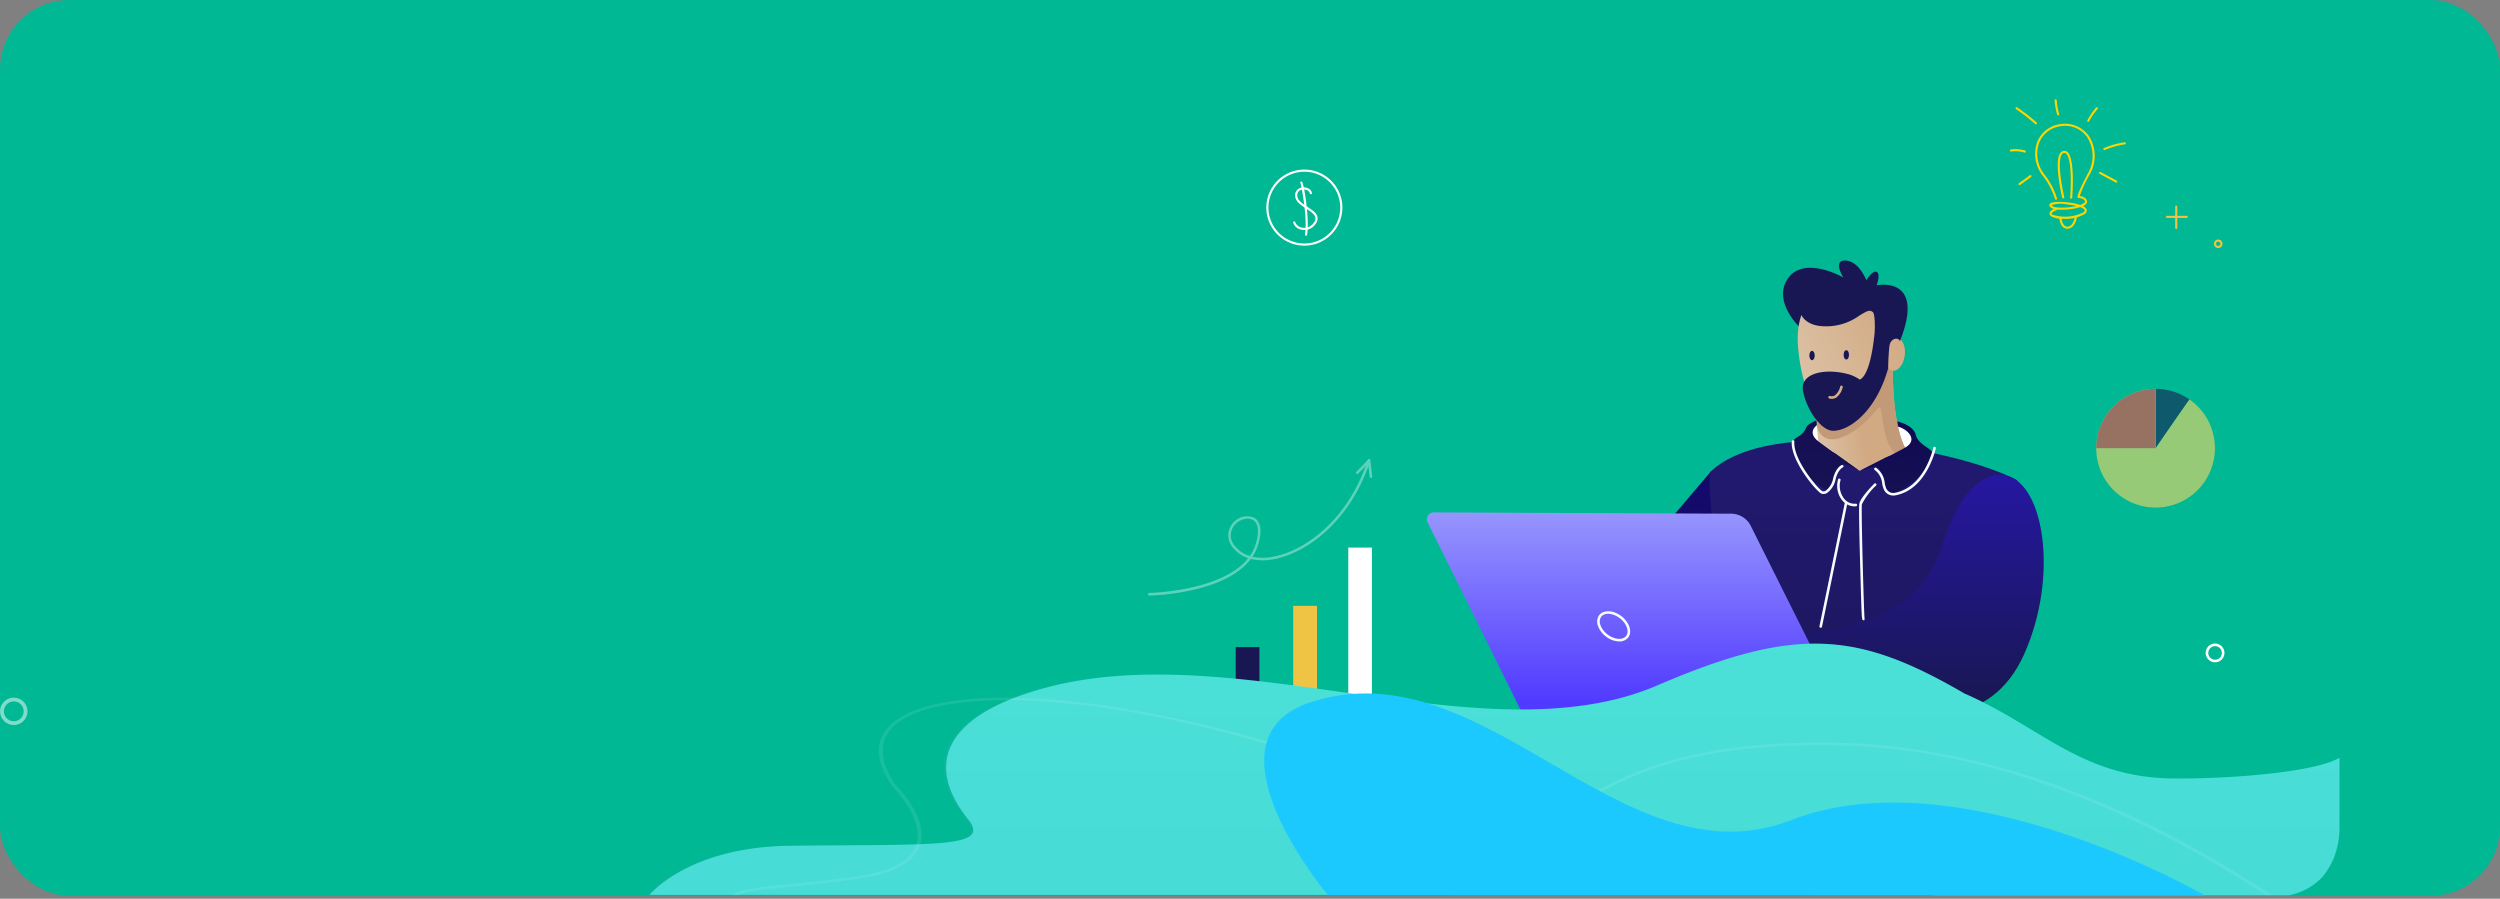 <svg xmlns="http://www.w3.org/2000/svg" xmlns:xlink="http://www.w3.org/1999/xlink" width="360" height="129.416" viewBox="0 0 360 129.416">
  <rect x="0" y="0" width="360" height="129.416" fill="#808080" stroke="none"/>
  <defs>
    <linearGradient id="linear-gradient" x1="0.5" y1="-0.487" x2="0.5" y2="0.893" gradientUnits="objectBoundingBox">
      <stop offset="0" stop-color="#0f007d"/>
      <stop offset="1" stop-color="#191753"/>
    </linearGradient>
    <linearGradient id="linear-gradient-2" x1="0.5" y1="-0.487" x2="0.5" y2="0.893" gradientUnits="objectBoundingBox">
      <stop offset="0" stop-color="#261a81"/>
      <stop offset="1" stop-color="#191753"/>
    </linearGradient>
    <linearGradient id="linear-gradient-3" x1="-0.752" y1="0.86" x2="0.506" y2="0.516" gradientUnits="objectBoundingBox">
      <stop offset="0" stop-color="#eeebe1"/>
      <stop offset="1" stop-color="#d1a982"/>
    </linearGradient>
    <linearGradient id="linear-gradient-4" x1="-1.434" y1="1.756" x2="0.936" y2="0.171" xlink:href="#linear-gradient-3"/>
    <linearGradient id="linear-gradient-5" x1="-9.576" y1="6.473" x2="1.255" y2="0.052" xlink:href="#linear-gradient-3"/>
    <linearGradient id="linear-gradient-6" x1="0.418" y1="-0.541" x2="0.588" y2="1.74" gradientUnits="objectBoundingBox">
      <stop offset="0" stop-color="#0d0453"/>
      <stop offset="1" stop-color="#191753"/>
    </linearGradient>
    <linearGradient id="linear-gradient-7" x1="0.423" y1="-0.452" x2="0.606" y2="1.91" gradientUnits="objectBoundingBox">
      <stop offset="0" stop-color="#140b55"/>
      <stop offset="1" stop-color="#191753"/>
    </linearGradient>
    <linearGradient id="linear-gradient-8" x1="0.5" y1="-0.487" x2="0.5" y2="0.893" gradientUnits="objectBoundingBox">
      <stop offset="0" stop-color="#2d17d4"/>
      <stop offset="1" stop-color="#191753"/>
    </linearGradient>
    <linearGradient id="linear-gradient-9" x1="0.5" y1="-0.487" x2="0.5" y2="0.893" gradientUnits="objectBoundingBox">
      <stop offset="0" stop-color="#bcc7fc"/>
      <stop offset="1" stop-color="#513aff"/>
    </linearGradient>
    <linearGradient id="linear-gradient-10" x1="0.5" y1="-0.487" x2="0.5" y2="0.893" gradientUnits="objectBoundingBox">
      <stop offset="0" stop-color="#d7ddfd"/>
      <stop offset="1" stop-color="#8e83ed"/>
    </linearGradient>
  </defs>
  <g id="Overview_Illustration" data-name="Overview Illustration" transform="translate(-1388 -453)">
    <rect id="Rectangle_512" data-name="Rectangle 512" width="360" height="129" rx="10" transform="translate(1388 453)" fill="#00B894"/>
    <g id="Group_2769" data-name="Group 2769" transform="translate(1565.942 531.853)">
      <rect id="Rectangle_513" data-name="Rectangle 513" width="3.401" height="25.568" transform="translate(16.212 0)" fill="#fff"/>
      <rect id="Rectangle_514" data-name="Rectangle 514" width="3.413" height="11.237" transform="translate(0 14.331)" fill="#191753"/>
      <rect id="Rectangle_515" data-name="Rectangle 515" width="3.43" height="17.183" transform="translate(8.276 8.385)" fill="#efc343"/>
    </g>
    <g id="Group_2772" data-name="Group 2772" transform="translate(1593.476 490.509)">
      <path id="Path_1450" data-name="Path 1450" d="M-405.48,234.026s-12.491,14.781-13.3,15.476,5.331,12.169,5.331,12.169,14.139-1.39,12.981-13.328S-405.48,234.026-405.48,234.026Z" transform="translate(446.381 -203.653)" fill="url(#linear-gradient)"/>
      <path id="Path_1451" data-name="Path 1451" d="M-461.119,229.946s-7.03-4-22.332-5.408-20.479,2.88-21.776,4.124,4.2,36.214,3.77,45.406a100.454,100.454,0,0,1-1.73,15.141h38.171s-1.622-22.927-2.057-31.795S-461.119,239.57-461.119,229.946Z" transform="translate(546.129 -198.289)" fill="url(#linear-gradient-2)"/>
      <path id="Path_1452" data-name="Path 1452" d="M-472,219c0,1.628,3.291,3.158,7.352,3.416s7.35-.853,7.35-2.481-3.291-3.158-7.352-3.416S-472,217.372-472,219Z" transform="translate(527.236 -194.02)" fill="#fff"/>
      <g id="Group_2771" data-name="Group 2771" transform="translate(55.381 12.352)">
        <path id="Path_1453" data-name="Path 1453" d="M-457.787,194.057s-.649,10,1.677,14.6l-6.543,3.352-5.948-4.273-.973-10.652Z" transform="translate(469.575 -194.057)" fill="url(#linear-gradient-3)"/>
        <path id="Path_1454" data-name="Path 1454" d="M-469.576,197.085l11.789-3.028s-.649,10,1.677,14.6l-1.523.78c-2.239-2.545-1.445-7.571-2.411-6.393-4.087,4.985-8.445,5.91-8.809,1.933l-.51-5.577Z" transform="translate(469.576 -194.057)" fill="#c39a77"/>
      </g>
      <path id="Path_1455" data-name="Path 1455" d="M-465.3,182.1c.375,4.306,1.615,9.876,5.35,9.89,4.273.021,8.566-6.071,8.118-11.15s-3.827-8.915-7.547-8.568S-465.739,177.025-465.3,182.1Z" transform="translate(518.735 -169.733)" fill="url(#linear-gradient-4)"/>
      <path id="Path_1456" data-name="Path 1456" d="M-469.523,193.588c-.192,1.29.273,2.434,1.037,2.554s1.54-.828,1.732-2.119-.273-2.434-1.037-2.554S-469.332,192.3-469.523,193.588Z" transform="translate(535.552 -180.278)" fill="url(#linear-gradient-5)"/>
      <path id="Path_1457" data-name="Path 1457" d="M-454.467,178.013c-.523.243-.787,1.129-.989,1.978-.089.377-1.673-3.131-1.722-3.131s.1-2.464-.316-2.778-.69-.253-1.978.554a8.1,8.1,0,0,1-5,1.5c-2.675-.047-3.292-1.626-3.292-1.626a8.631,8.631,0,0,0-.4,1.6s-3.64-3.542-1.643-6.7c2.294-3.634,8.077-.3,8.077-.3s-1.627-2.617.414-2.432c1.9.172,2.9,2.825,2.9,2.825s.98-1.558,1.53-1.168-.047,1.9-.047,1.9,7.145-1.5,3.361,8.036C-453.574,178.268-453.789,177.7-454.467,178.013Z" transform="translate(521.688 -166.661)" fill="#191753"/>
      <path id="Path_1458" data-name="Path 1458" d="M-474.15,228.63a2.722,2.722,0,0,1-.824-1.784c-.138-1.235-.687-2.278-1.126-2.278a15.886,15.886,0,0,0-2.294.633s4.64-2.307,6.543-3.352.5-2.611-1.012-3.026l-.072-.741s2.28.481,2.637,1.936,2.423,1.97,2.423,2.685C-467.877,224.576-471.048,227.749-474.15,228.63Z" transform="translate(540.698 -194.899)" fill="url(#linear-gradient-6)"/>
      <path id="Path_1459" data-name="Path 1459" d="M-454.993,220.76c.213-.682,1.329-.624,1.9-2.01.2-.485,1.064-.843,1.481-1.029.014.151.029.559.043.712-.691.515-.966,1.408.21,2.294,1.851,1.4,5.948,4.273,5.948,4.273a15.892,15.892,0,0,0-2.177-.971c-.434-.066-1.132.885-1.452,2.086a2.723,2.723,0,0,1-1.08,1.642C-453.057,226.431-455.514,222.432-454.993,220.76Z" transform="translate(507.715 -194.7)" fill="url(#linear-gradient-7)"/>
      <path id="Path_1460" data-name="Path 1460" d="M-458.657,194a5.386,5.386,0,0,1,1.471.734c1.874-.806,2.258-8.1,2.258-8.1s2.75-.542,2.333.958a34.693,34.693,0,0,0-.491,5.512c-1.711,6.116-5.5,8.971-7.891,9-1.99.026-4.131-3.674-4.4-5.964S-462.224,192.989-458.657,194Z" transform="translate(519.508 -177.579)" fill="#191753"/>
      <path id="Path_1461" data-name="Path 1461" d="M-480.4,235.2s-5.526-2.065-9.361,10.319c-2.482,8.013-10.082,12.055-24.111,12.822l3.011,10.858h17.407s10.654,2.833,15.606-8.333S-475,236.531-480.4,235.2Z" transform="translate(563.874 -204.225)" fill="url(#linear-gradient-8)"/>
      <ellipse id="Ellipse_103" data-name="Ellipse 103" cx="0.385" cy="0.675" rx="0.385" ry="0.675" transform="translate(60.008 12.916)" fill="#191753"/>
      <path id="Path_1462" data-name="Path 1462" d="M-439.963,196.194c0,.373-.172.675-.385.675s-.385-.3-.385-.675.172-.675.385-.675S-439.963,195.82-439.963,196.194Z" transform="translate(495.806 -182.508)" fill="#191753"/>
      <path id="Path_1463" data-name="Path 1463" d="M-449.191,208.533a1.205,1.205,0,0,0,.644-.185,2.586,2.586,0,0,0,.928-1.493.188.188,0,0,0-.026-.141.187.187,0,0,0-.118-.082.188.188,0,0,0-.223.143,2.252,2.252,0,0,1-.76,1.254.88.88,0,0,1-.712.093.187.187,0,0,0-.143.02.188.188,0,0,0-.086.116.188.188,0,0,0,.136.229,1.449,1.449,0,0,0,.359.047Z" transform="translate(507.495 -188.608)" fill="#d3ad89"/>
      <path id="Path_1464" data-name="Path 1464" d="M-404,249.056l13.565,27.131a1,1,0,0,1-.044.97,1,1,0,0,1-.848.473h-44.163a1,1,0,0,1-.892-.554l-14.146-28.512a1,1,0,0,1,.047-.97,1,1,0,0,1,.85-.469l42.815.184A3.165,3.165,0,0,1-404,249.056Z" transform="translate(450.628 -210.846)" fill="url(#linear-gradient-9)"/>
      <path id="Path_1465" data-name="Path 1465" d="M-476.668,233.193a1.563,1.563,0,0,0,.277-.025c4.546-.813,5.835-6.71,5.847-6.77a.188.188,0,0,0-.146-.222.191.191,0,0,0-.222.146c-.012.057-1.25,5.709-5.545,6.477a1.1,1.1,0,0,1-1.226-.639,3.286,3.286,0,0,1-.23-.895,3.034,3.034,0,0,0-1.216-2.064.188.188,0,0,0-.26.051.188.188,0,0,0,.051.261,2.7,2.7,0,0,1,1.051,1.794,3.668,3.668,0,0,0,.258,1A1.466,1.466,0,0,0-476.668,233.193Z" transform="translate(543.825 -199.341)" fill="#f8fafb"/>
      <path id="Path_1466" data-name="Path 1466" d="M-445.359,231.8a1.035,1.035,0,0,0,.48-.127,3.15,3.15,0,0,0,1.273-2.032c.36-1.381,1.008-1.656,1.015-1.662a.189.189,0,0,0,.106-.243.187.187,0,0,0-.237-.109c-.034.012-.831.324-1.245,1.916a2.84,2.84,0,0,1-1.085,1.794.562.562,0,0,1-.461.057c-.493-.176-4.255-4.51-4.035-7.145a.188.188,0,0,0-.172-.2.188.188,0,0,0-.137.044.188.188,0,0,0-.066.128c-.227,2.748,3.6,7.286,4.284,7.532a.846.846,0,0,0,.279.051Z" transform="translate(502.462 -198.172)" fill="#f8fafb"/>
      <path id="Path_1467" data-name="Path 1467" d="M-459.727,257.589l.055-.169a.189.189,0,0,0,0-.106c-.091-.831-.511-15.762-.385-16.457a9.566,9.566,0,0,1,2.044-2.7.188.188,0,0,0,.055-.133.188.188,0,0,0-.055-.133.19.19,0,0,0-.266,0c-.2.2-1.987,2.009-2.148,2.894-.092.5.033,5.618.116,8.624.158,5.645.2,7.35.283,7.88l0,.012h.006c.033.215.072.225.126.237Zm-.125-.225Z" transform="translate(522.693 -205.75)" fill="#f8fafb"/>
      <path id="Path_1468" data-name="Path 1468" d="M-450.989,261.832a.188.188,0,0,0,.184-.15c1.669-8.083,3.659-17.739,3.659-17.84a.188.188,0,0,0-.188-.188.188.188,0,0,0-.187.169c-.055.341-2.411,11.77-3.652,17.782a.187.187,0,0,0,.027.142.188.188,0,0,0,.119.081.182.182,0,0,0,.038,0Zm3.467-17.99Z" transform="translate(507.697 -208.941)" fill="#f8fafb"/>
      <path id="Path_1469" data-name="Path 1469" d="M-451.775,240.32a1.384,1.384,0,0,0,.206-.01.187.187,0,0,0,.127-.067.187.187,0,0,0,.042-.138.184.184,0,0,0-.066-.128.184.184,0,0,0-.139-.041,1.907,1.907,0,0,1-1.657-.72,2.972,2.972,0,0,1-.522-2.662.188.188,0,0,0-.132-.231.188.188,0,0,0-.23.133,3.351,3.351,0,0,0,.6,3A2.317,2.317,0,0,0-451.775,240.32Z" transform="translate(513.348 -204.912)" fill="#f8fafb"/>
      <path id="Path_1470" data-name="Path 1470" d="M-378.61,283.036a1.575,1.575,0,0,0,1.289-.554h0c.621-.8.191-2.18-.959-3.071s-2.591-.964-3.214-.162a1.617,1.617,0,0,0-.177,1.537,3.314,3.314,0,0,0,1.137,1.534A3.236,3.236,0,0,0-378.61,283.036Zm.991-.787c-.495.638-1.7.535-2.69-.229a2.94,2.94,0,0,1-1.01-1.355,1.257,1.257,0,0,1,.118-1.187c.495-.639,1.7-.535,2.69.229s1.387,1.905.892,2.544Z" transform="translate(406.302 -228.18)" fill="#f8fafb"/>
    </g>
    <g id="Group_2773" data-name="Group 2773" transform="translate(1689.858 508.995)" opacity="0.59">
      <path id="Path_1471" data-name="Path 1471" d="M-508.157,173.848c-1.3,1.82-3.97,5.706-4.686,6.748-.036.05-.063.091-.086.127s-.041.059-.055.079a.063.063,0,0,1-.013.018l-.018.032c-.009,0-.009.009-.009.009v-8.545a8.5,8.5,0,0,1,4.866,1.531Z" transform="translate(521.584 -172.314)" fill="#191753"/>
      <path id="Path_1472" data-name="Path 1472" d="M-516.932,180.859a8.545,8.545,0,0,1-8.545,8.545,8.545,8.545,0,0,1-8.545-8.545,8.545,8.545,0,0,1,8.545-8.545h.018v8.545s0,0,.009-.009l.018-.032a.061.061,0,0,0,.013-.018l.055-.079.086-.127c.712-1.043,3.385-4.931,4.686-6.748a.122.122,0,0,1,.028.022,8.519,8.519,0,0,1,3.632,6.991Z" transform="translate(534.022 -172.314)" fill="#ffd764"/>
      <path id="Path_1473" data-name="Path 1473" d="M-525.459,172.316v8.545h-8.562a8.545,8.545,0,0,1,8.545-8.545Z" transform="translate(534.022 -172.314)" fill="#ff4141"/>
    </g>
    <path id="Union_12" data-name="Union 12" d="M-4437.872,36.232l.043-.024h0a8.885,8.885,0,0,0,4.678-2.555,10.82,10.82,0,0,0,1.785-3.018,12.27,12.27,0,0,0,.726-4.424V16.438c-3.742,2.176-16.327,3.059-23.947,2.98-13.233-.135-18.989-7.414-30.055-12.237-15.328-8.922-24.2-9.778-44.21-1.172-13.034,5.6-29.135,3.28-45.538.958-14.748-2.086-29.741-4.174-42.969-.5-14.163,3.93-17.071,10.931-10.765,18.822,3.34,4.179-4.395,3.583-25.664,3.821-14.643.165-20.214,7.071-20.214,7.071h184.847v.053Z" transform="translate(6155.527 545.684)" fill="#40e5d4"/>
    <path id="Union_12_-_Outline" data-name="Union 12 - Outline" d="M-4437.743,36.732h-51.913v-.053h-185.393l.657-.814a16.525,16.525,0,0,1,4.767-3.6,28.333,28.333,0,0,1,6.375-2.467,39.476,39.476,0,0,1,9.456-1.19c2.84-.032,5.475-.049,7.8-.064,5.988-.039,10.314-.067,13.354-.293,2.853-.212,4.441-.615,4.719-1.2.175-.367-.227-.992-.595-1.452a15.541,15.541,0,0,1-2.886-5.209,8.251,8.251,0,0,1-.007-4.938,10.78,10.78,0,0,1,4.453-5.411,32.106,32.106,0,0,1,9.462-4.058,61.749,61.749,0,0,1,16.639-2.028c8.739,0,17.786,1.28,26.534,2.517l.277.039c8.576,1.214,17.444,2.47,25.586,2.47,7.688,0,14.036-1.122,19.408-3.431,9.862-4.241,16.712-6.05,22.906-6.05a31.712,31.712,0,0,1,10.536,1.849,64.515,64.515,0,0,1,11.192,5.386,80.741,80.741,0,0,1,9.626,5.2c5.88,3.546,11.435,6.895,20.207,6.984.306,0,.623,0,.943,0h.009c8.591,0,19.48-1.022,22.738-2.917l.751-.437V26.206a12.719,12.719,0,0,1-.756,4.6l0,.012a11.284,11.284,0,0,1-1.867,3.158l-.023.026a9.339,9.339,0,0,1-4.864,2.683Zm-50.913-1H-4438l.072-.014a8.343,8.343,0,0,0,4.4-2.4,10.294,10.294,0,0,0,1.688-2.86,11.722,11.722,0,0,0,.694-4.238V17.245c-2.323,1.006-6.309,1.619-9.407,1.965a125.277,125.277,0,0,1-13.083.713h-.009c-.323,0-.644,0-.954,0-9.044-.092-14.712-3.51-20.713-7.128a79.784,79.784,0,0,0-9.536-5.151l-.027-.012-.025-.015C-4493.687,2.494-4499.646.5-4506.144.5c-6.049,0-12.781,1.785-22.511,5.969-5.5,2.364-11.977,3.513-19.8,3.513-8.213,0-17.116-1.26-25.727-2.48l-.277-.039c-8.714-1.233-17.725-2.508-26.394-2.508a60.769,60.769,0,0,0-16.371,1.992,31.13,31.13,0,0,0-9.165,3.919,9.823,9.823,0,0,0-4.067,4.893c-.888,2.743.029,5.843,2.724,9.215.3.37,1.2,1.5.716,2.507-.928,1.944-6.209,1.979-18.97,2.062-2.324.015-4.958.032-7.8.064-7.425.083-12.423,1.953-15.308,3.506a18.923,18.923,0,0,0-3.712,2.565h184.148Z" transform="translate(6155.527 545.684)" fill="rgba(0,0,0,0)"/>
    <g id="Group_2774" data-name="Group 2774" transform="translate(1553.308 519.112)" opacity="0.36">
      <path id="Path_1477" data-name="Path 1477" d="M-410.659,184.975a.188.188,0,0,1-.187-.185.188.188,0,0,1,.185-.191c.117,0,10.486-.232,14.247-5.006a4.431,4.431,0,0,1-2.067-1.371,2.685,2.685,0,0,1-.207-3.6,2.661,2.661,0,0,1,3.1-.87c.593.324,1.454,1.279.572,4.019a6.422,6.422,0,0,1-.784,1.609,7.49,7.49,0,0,0,3.007-.007c4.777-.9,10.818-5.506,13.546-13.777a.187.187,0,0,1,.094-.109.188.188,0,0,1,.143-.01.187.187,0,0,1,.109.094.187.187,0,0,1,.01.144c-2.776,8.417-8.947,13.11-13.833,14.029a7.76,7.76,0,0,1-3.31-.032c-1.448,1.912-4.054,3.379-7.675,4.3a34.284,34.284,0,0,1-6.948.971Zm14.17-11.072a2.589,2.589,0,0,0-1.908.956,2.281,2.281,0,0,0,.207,3.124,4.1,4.1,0,0,0,2.014,1.292,6.11,6.11,0,0,0,.809-1.623c.584-1.813.441-3.117-.4-3.575a1.509,1.509,0,0,0-.726-.174Z" transform="translate(410.846 -165.329)" fill="#fff"/>
      <path id="Path_1478" data-name="Path 1478" d="M-340.191,167.9a.188.188,0,0,1-.187-.166l-.274-2.335a.188.188,0,0,1,.165-.208.189.189,0,0,1,.208.165l.274,2.335a.187.187,0,0,1-.039.139.188.188,0,0,1-.126.07Z" transform="translate(372.3 -165.18)" fill="#fff"/>
      <path id="Path_1479" data-name="Path 1479" d="M-344.25,167.332a.187.187,0,0,1-.15-.079.188.188,0,0,1,.037-.263c.112-.088,1.092-1.121,1.684-1.753a.188.188,0,0,1,.131-.06.188.188,0,0,1,.135.051.187.187,0,0,1,.06.131.187.187,0,0,1-.051.135c-.262.279-1.577,1.681-1.732,1.8a.185.185,0,0,1-.113.041Z" transform="translate(374.379 -165.177)" fill="#fff"/>
    </g>
    <g id="Group_2775" data-name="Group 2775" transform="translate(1570.347 477.417)">
      <path id="Path_1480" data-name="Path 1480" d="M-561.039,233.756a5.485,5.485,0,0,1-5.479-5.478,5.485,5.485,0,0,1,5.479-5.478,5.485,5.485,0,0,1,5.479,5.478A5.485,5.485,0,0,1-561.039,233.756Zm0-10.646a5.174,5.174,0,0,0-5.168,5.168,5.174,5.174,0,0,0,5.168,5.168,5.174,5.174,0,0,0,5.168-5.168,5.174,5.174,0,0,0-5.168-5.168Z" transform="translate(566.518 -222.799)" fill="#fff"/>
      <path id="Path_1481" data-name="Path 1481" d="M-554.488,235.822a1.945,1.945,0,0,1-.4-.041,1.531,1.531,0,0,1-1.229-1.017.158.158,0,0,1,.119-.184.158.158,0,0,1,.184.119,1.237,1.237,0,0,0,.988.779,1.624,1.624,0,0,0,1.685-.724.95.95,0,0,0,.222-.727c-.089-.479-.686-.87-1.318-1.287-.735-.483-1.5-.983-1.582-1.725a1.108,1.108,0,0,1,.411-1.1,1.488,1.488,0,0,1,1.428-.1.87.87,0,0,1,.562.686.158.158,0,0,1-.14.169.158.158,0,0,1-.169-.14.571.571,0,0,0-.38-.43,1.187,1.187,0,0,0-1.117.069.816.816,0,0,0-.286.816c.071.6.77,1.058,1.446,1.5s1.34.88,1.453,1.491a1.251,1.251,0,0,1-.275.964A1.968,1.968,0,0,1-554.488,235.822Z" transform="translate(559.987 -227.115)" fill="#fff"/>
      <path id="Path_1482" data-name="Path 1482" d="M-552.539,235.215h-.027a.158.158,0,0,1-.126-.18c.406-2.321-.521-7.042-.643-7.387a.158.158,0,0,1-.016-.13.158.158,0,0,1,.2-.1c.317.105,1.153,5.469.768,7.67a.158.158,0,0,1-.153.126Z" transform="translate(558.257 -225.693)" fill="#fff"/>
    </g>
    <path id="Path_1483" data-name="Path 1483" d="M-572.3,270.652a1.352,1.352,0,0,0,1.351-1.351,1.353,1.353,0,0,0-1.351-1.351,1.354,1.354,0,0,0-1.351,1.351A1.353,1.353,0,0,0-572.3,270.652Zm0-2.326a.976.976,0,0,1,.976.976.976.976,0,0,1-.976.976.976.976,0,0,1-.976-.976.977.977,0,0,1,.976-.976Z" transform="translate(2279.269 277.721)" fill="#fff"/>
    <path id="Path_1500" data-name="Path 1500" d="M-571.682,271.9a1.978,1.978,0,0,0,1.973-1.972,1.978,1.978,0,0,0-1.973-1.974,1.978,1.978,0,0,0-1.973,1.974A1.978,1.978,0,0,0-571.682,271.9Zm0-3.4a1.424,1.424,0,0,1,1.424,1.424,1.424,1.424,0,0,1-1.424,1.424,1.424,1.424,0,0,1-1.424-1.424A1.424,1.424,0,0,1-571.682,268.5Z" transform="translate(1961.666 285.508)" fill="#fff" opacity="0.5"/>
    <g id="Group_2778" data-name="Group 2778" transform="translate(1677.417 467.298)">
      <g id="Group_2777" data-name="Group 2777" transform="translate(0 0)">
        <g id="Group_2776" data-name="Group 2776">
          <path id="Path_1484" data-name="Path 1484" d="M-480.214,122.537a3.655,3.655,0,0,1-1.766-.333c-.266-.168-.3-.35-.289-.475.032-.258.336-.475.626-.618a1.18,1.18,0,0,1-.439-.191c-.188-.15-.259-.3-.207-.448.032-.093.132-.379,1.419-.382a10.581,10.581,0,0,1,3.023.437,2.663,2.663,0,0,0,.389-.17c.114-.063.3-.188.29-.313-.047-.407-.741-.5-.879-.511l-.07.02-.079-.084c-.079-.095-.22-.271,1.4-3.4a5.021,5.021,0,0,0-.063-5.3,3.877,3.877,0,0,0-3.81-1.575,3.853,3.853,0,0,0-3.086,2.365,4.811,4.811,0,0,0,.841,4.7,10.49,10.49,0,0,1,1.72,3.334.154.154,0,0,1-.109.187.153.153,0,0,1-.116-.015.153.153,0,0,1-.071-.093,10.39,10.39,0,0,0-1.668-3.227,5.114,5.114,0,0,1-.881-5,4.153,4.153,0,0,1,3.323-2.553,4.228,4.228,0,0,1,4.106,1.7,5.318,5.318,0,0,1,.087,5.618,18.574,18.574,0,0,0-1.4,3.035c.3.043.989.2,1.055.77.026.229-.124.436-.446.615-.041.023-.087.046-.135.068a.966.966,0,0,1,.513.47.573.573,0,0,1-.253.67A5.713,5.713,0,0,1-480.214,122.537Zm-.852-1.332c-.37.125-.876.385-.9.565-.008.066.089.139.148.176a5.953,5.953,0,0,0,4.442-.349c.211-.169.17-.285.158-.329-.051-.143-.279-.287-.633-.417a9.415,9.415,0,0,1-3.215.354Zm.021-.3a9.486,9.486,0,0,0,2.643-.218,10.358,10.358,0,0,0-1.424-.237,4.113,4.113,0,0,0-2.175.123.587.587,0,0,0,.108.108,1.631,1.631,0,0,0,.783.217A.146.146,0,0,1-481.045,120.9Z" transform="translate(487.987 -105.319)" fill="#ffd500"/>
          <path id="Path_1485" data-name="Path 1485" d="M-473.672,147.089h-.038c-1-.032-1.108-1.433-1.112-1.492a.153.153,0,0,1,.142-.164.158.158,0,0,1,.164.142c0,.012.1,1.187.817,1.208.695.036.989-.85,1.108-1.372h.158l.142.064C-472.526,146.519-473.014,147.089-473.672,147.089Z" transform="translate(481.958 -128.449)" fill="#ffd500"/>
          <path id="Path_1486" data-name="Path 1486" d="M-492.078,119.3a.159.159,0,0,1-.059-.012,4.684,4.684,0,0,0-1.914-.148.153.153,0,0,1-.116-.017.153.153,0,0,1-.07-.095.153.153,0,0,1,.017-.116.153.153,0,0,1,.095-.07,4.932,4.932,0,0,1,2.108.158.153.153,0,0,1,.079.2A.154.154,0,0,1-492.078,119.3Z" transform="translate(494.241 -111.615)" fill="#ffd500"/>
          <path id="Path_1487" data-name="Path 1487" d="M-489.06,104.822a.153.153,0,0,1-.113-.05,28.888,28.888,0,0,0-2.761-2.144.153.153,0,0,1-.063-.1.153.153,0,0,1,.025-.114.153.153,0,0,1,.1-.063.153.153,0,0,1,.114.025,28.156,28.156,0,0,1,2.811,2.188.153.153,0,0,1,.04.11.153.153,0,0,1-.05.106.154.154,0,0,1-.1.04Z" transform="translate(492.821 -101.214)" fill="#ffd500"/>
          <path id="Path_1488" data-name="Path 1488" d="M-476.185,101.578a.153.153,0,0,1-.138-.085,9.918,9.918,0,0,1-.377-2.066.153.153,0,0,1,.138-.167.153.153,0,0,1,.112.034.153.153,0,0,1,.055.1,9.736,9.736,0,0,0,.346,1.958.153.153,0,0,1,.009.117.153.153,0,0,1-.077.089.153.153,0,0,1-.068.016Z" transform="translate(483.145 -99.26)" fill="#ffd500"/>
          <path id="Path_1489" data-name="Path 1489" d="M-463.773,104.461a.146.146,0,0,1-.037,0,.153.153,0,0,1-.094-.07.153.153,0,0,1-.017-.116,9.909,9.909,0,0,1,1.266-1.865.153.153,0,0,1,.1-.056.153.153,0,0,1,.112.034.153.153,0,0,1,.022.215,9.575,9.575,0,0,0-1.208,1.746.154.154,0,0,1-.146.116Z" transform="translate(475.066 -101.214)" fill="#ffd500"/>
          <path id="Path_1490" data-name="Path 1490" d="M-457.458,117.235a.154.154,0,0,1-.138-.085.153.153,0,0,1,.068-.206,11.743,11.743,0,0,1,3.007-.842.154.154,0,0,1,.154.153.154.154,0,0,1-.154.153,11.37,11.37,0,0,0-2.871.809A.153.153,0,0,1-457.458,117.235Z" transform="translate(471.072 -109.913)" fill="#ffd500"/>
          <path id="Path_1491" data-name="Path 1491" d="M-473.537,126.354h-.013a.153.153,0,0,1-.1-.054.153.153,0,0,1-.036-.112c.121-1.491.258-5.528-.56-6.308a.358.358,0,0,0-.316-.112.445.445,0,0,0-.316.21c-.817,1.18.335,6.1.347,6.148a.153.153,0,0,1-.019.116.153.153,0,0,1-.1.068.154.154,0,0,1-.184-.114c-.049-.207-1.194-5.1-.3-6.392a.746.746,0,0,1,.529-.339.663.663,0,0,1,.564.194c1.09,1.04.672,6.33.654,6.555A.153.153,0,0,1-473.537,126.354Z" transform="translate(482.369 -112.035)" fill="#ffd500"/>
        </g>
        <path id="Path_1492" data-name="Path 1492" d="M-490.7,130.4a.153.153,0,0,1-.124-.062.153.153,0,0,1,.034-.214l1.575-1.145a.153.153,0,0,1,.114-.027.153.153,0,0,1,.1.061.153.153,0,0,1,.027.114.153.153,0,0,1-.061.1l-1.574,1.146A.158.158,0,0,1-490.7,130.4Z" transform="translate(492.096 -118.04)" fill="#ffd500"/>
        <path id="Path_1493" data-name="Path 1493" d="M-456.819,129.245a.151.151,0,0,1-.073-.018l-2.326-1.253a.153.153,0,0,1-.074-.091.153.153,0,0,1,.012-.116.153.153,0,0,1,.091-.074.153.153,0,0,1,.117.012l2.326,1.253a.153.153,0,0,1,.074.091.153.153,0,0,1-.012.117.153.153,0,0,1-.135.081Z" transform="translate(472.139 -117.24)" fill="#ffd500"/>
      </g>
      <path id="Path_1494" data-name="Path 1494" d="M-419.961,144.261a.153.153,0,0,1-.154-.153v-3.071a.154.154,0,0,1,.154-.154.154.154,0,0,1,.154.154v3.071a.154.154,0,0,1-.154.154Z" transform="translate(443.924 -125.587)" fill="#efc343"/>
      <path id="Path_1495" data-name="Path 1495" d="M-420.865,145.213h-2.844a.153.153,0,0,1-.153-.153.153.153,0,0,1,.044-.108.153.153,0,0,1,.108-.045h2.844a.153.153,0,0,1,.153.154.153.153,0,0,1-.045.108A.153.153,0,0,1-420.865,145.213Z" transform="translate(446.337 -128.131)" fill="#efc343"/>
      <path id="Path_1496" data-name="Path 1496" d="M-405.084,155.439a.614.614,0,0,1-.475-.225.616.616,0,0,1,.087-.865.616.616,0,0,1,.866.086h0a.616.616,0,0,1-.087.865A.612.612,0,0,1-405.084,155.439Zm0-.923a.308.308,0,0,0-.2.069.309.309,0,0,0-.043.434.31.31,0,0,0,.434.044.309.309,0,0,0,.043-.434.308.308,0,0,0-.239-.11Z" transform="translate(435.089 -134.015)" fill="#efc343"/>
    </g>
    <g id="Union_13" data-name="Union 13" opacity="0.09">
      <path id="Union_13-2" data-name="Union 13" d="M236.508,36.232l.044-.024h0a8.9,8.9,0,0,0,4.685-2.556,10.8,10.8,0,0,0,1.788-3.018,12.277,12.277,0,0,0,.727-4.424V16.438C240,18.615,227.4,19.5,219.766,19.419c-13.254-.136-19.017-7.414-30.1-12.238C174.31-1.74,165.428-2.6,145.381,6.013c-13.055,5.6-29.182,3.28-45.612.959C85,4.885,69.981,2.8,56.732,6.469,42.547,10.4,39.634,17.4,45.949,25.286c3.345,4.179-4.4,3.583-25.706,3.822C5.577,29.273,0,36.179,0,36.179H185.14v.053Z" transform="translate(1481.136 545.684)" fill="url(#linear-gradient-10)"/>
      <path id="Union_13_-_Outline" data-name="Union 13 - Outline" d="M236.635,36.732h-52v-.053H-1.05l.658-.814a16.538,16.538,0,0,1,4.774-3.6A28.4,28.4,0,0,1,10.767,29.8a39.6,39.6,0,0,1,9.471-1.19c2.845-.032,5.486-.049,7.815-.064,6-.039,10.331-.068,13.375-.293,2.857-.212,4.447-.616,4.726-1.2.175-.366-.228-.991-.6-1.451a15.536,15.536,0,0,1-2.89-5.207,8.24,8.24,0,0,1-.01-4.936,10.777,10.777,0,0,1,4.459-5.412A32.161,32.161,0,0,1,56.6,5.987,61.935,61.935,0,0,1,73.262,3.959c8.756,0,17.816,1.28,26.577,2.518l.285.04c8.587,1.213,17.466,2.468,25.62,2.468,7.7,0,14.059-1.123,19.44-3.432C155.062,1.311,161.924-.5,168.128-.5A31.808,31.808,0,0,1,178.68,1.35a64.683,64.683,0,0,1,11.21,5.385,80.929,80.929,0,0,1,9.644,5.2c6.145,3.7,11.452,6.894,20.237,6.984.307,0,.625,0,.945,0,8.609,0,19.52-1.023,22.784-2.918l.751-.436V26.2a12.729,12.729,0,0,1-.757,4.6l0,.012a11.28,11.28,0,0,1-1.871,3.158L241.6,34a9.356,9.356,0,0,1-4.872,2.684Zm-51-1h50.743l.072-.014a8.362,8.362,0,0,0,4.41-2.4,10.283,10.283,0,0,0,1.692-2.859,11.733,11.733,0,0,0,.7-4.238V17.244c-2.328,1.007-6.323,1.62-9.428,1.967a125.762,125.762,0,0,1-13.107.713c-.324,0-.645,0-.956,0-9.057-.093-14.733-3.51-20.743-7.127a79.986,79.986,0,0,0-9.554-5.152l-.027-.012-.025-.015C180.6,2.5,174.636.5,168.128.5c-6.06,0-12.8,1.786-22.549,5.972-5.508,2.363-12,3.512-19.835,3.513-8.224,0-17.138-1.259-25.76-2.478l-.285-.04C90.972,6.234,81.948,4.959,73.262,4.959a60.957,60.957,0,0,0-16.4,1.992,31.193,31.193,0,0,0-9.182,3.919,9.817,9.817,0,0,0-4.073,4.894c-.887,2.741.031,5.84,2.729,9.21.3.37,1.2,1.5.718,2.506-.927,1.945-6.217,1.98-19,2.063-2.329.015-4.968.033-7.811.064-7.438.083-12.444,1.953-15.334,3.506A18.965,18.965,0,0,0,1.2,35.679H185.64Z" transform="translate(1481.136 545.684)" fill="rgba(0,0,0,0)"/>
    </g>
    <path id="Path_1476" data-name="Path 1476" d="M-550.517,350.532h.845c1.233-.586,3.784-.837,7.493-1.208,2.707-.271,6.086-.606,10.012-1.187,4.374-.646,7.178-1.97,8.345-3.945,2.385-4.015-2.819-9.222-3.043-9.443-2.927-4.17-2.528-7.516,1.166-9.659,10.086-5.839,43.225-2.166,76.484,12.616,11.179,4.967,15.27,2.69,21.46-.752,6.33-3.523,15.014-8.355,36.19-8,19.71.316,40.5,7.569,61.952,21.583h.9a162.26,162.26,0,0,0-14.637-8.624c-16.6-8.606-32.818-13.092-48.19-13.337-21.385-.356-30.162,4.531-36.563,8.09-6.213,3.453-9.96,5.543-20.794.732a187.933,187.933,0,0,0-47.046-14.075c-13.915-2.08-24.892-1.539-30.111,1.484-3.9,2.265-4.352,5.764-1.286,10.127.074.079,5.286,5.288,3.014,9.123-1.1,1.849-3.769,3.1-7.948,3.714-3.911.576-7.279.912-9.975,1.177C-546.57,349.379-549.366,349.66-550.517,350.532Z" transform="translate(2043.906 231.384)" fill="#f8fafb" opacity="0.1"/>
    <path id="Path_1475" data-name="Path 1475" d="M-493.1,367.51s-18.862-22.451-2.461-27.771c25.176-8.168,44.749,26.477,69.194,16.978s59.544,10.84,59.544,10.84S-503.487,367.51-493.1,367.51Z" transform="translate(2072.307 214.377)" fill="#1cc9ff"/>
  </g>
</svg>
